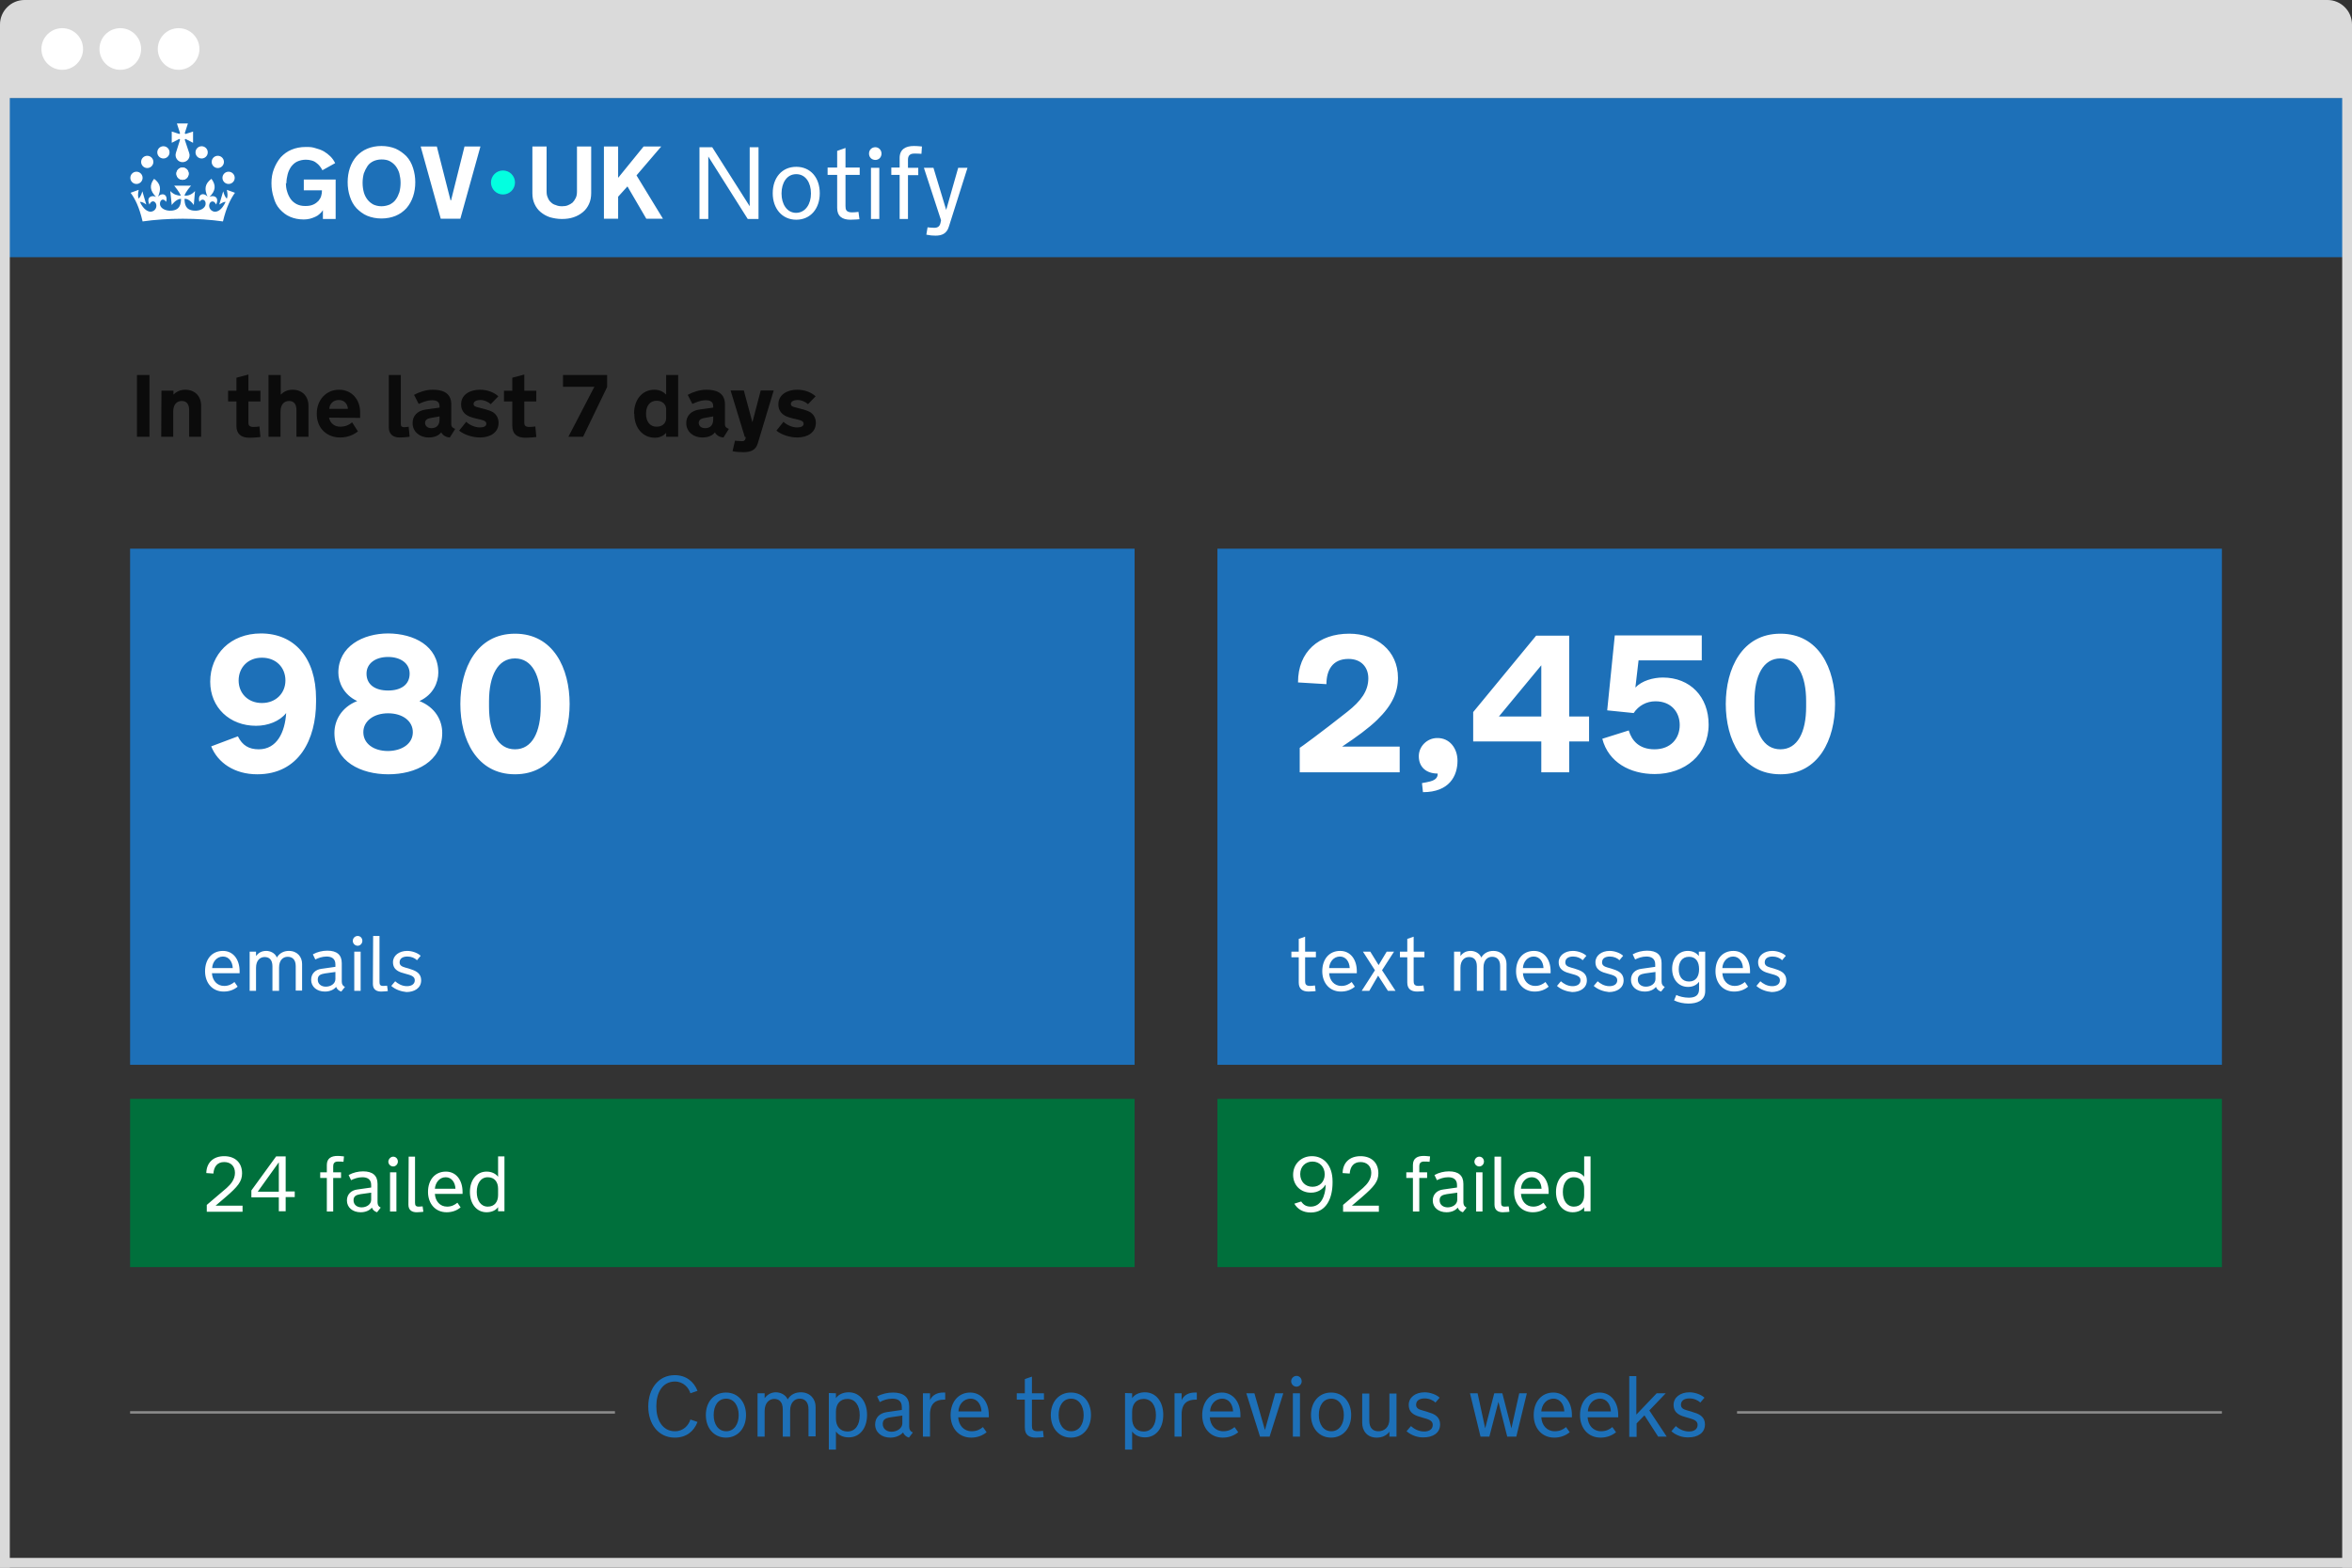 <?xml version="1.0" encoding="utf-8"?>
<!-- Generator: Adobe Illustrator 26.1.0, SVG Export Plug-In . SVG Version: 6.00 Build 0)  -->
<svg version="1.1" xmlns="http://www.w3.org/2000/svg" xmlns:xlink="http://www.w3.org/1999/xlink" x="0px" y="0px"
	 viewBox="0 0 960 640" style="enable-background:new 0 0 960 640;" xml:space="preserve">
<rect x="0" y="0" width="960" height="640" fill="#333333" stroke="none"/>
<style type="text/css">
	.st0{fill:#DADADA;}
	.st1{fill:#FFFFFF;}
	.st2{fill:#1D70B8;}
	.st3{fill:#00703C;}
	.st4{fill:#0B0B0B;}
	.st5{fill:none;stroke:#8C8C8C;stroke-miterlimit:10;}
	.st6{fill:#03FFE0;}
</style>
<g id="Layer_1">
	<path class="st0" d="M0,40V10C0,4.5,4.5,0,10,0h940c5.5,0,10,4.5,10,10v30"/>
	<circle class="st1" cx="25.4" cy="20" r="8.5"/>
	<circle class="st1" cx="49.1" cy="20" r="8.5"/>
	<circle class="st1" cx="72.9" cy="20" r="8.5"/>
	<path class="st2" d="M1,40h958v65H1V40z"/>
	<path class="st2" d="M53.1,224h410v210.7h-410L53.1,224z M496.9,224h410v210.7h-410L496.9,224z"/>
	<path class="st3" d="M53.1,448.6h410v68.7h-410L53.1,448.6z M496.9,448.6h410v68.7h-410L496.9,448.6z"/>
	<path class="st1" d="M129,286.6c0,15.1-6.9,29.5-24,29.5c-9.3,0-16.1-4.7-18.8-11.4l10.9-4.1c1.8,3.7,4.5,5.3,8.5,5.3
		c7.4,0,10.7-6.9,11.2-14.8c-2.7,3.4-7.5,5.2-12.3,5.2c-10.8,0-18.7-7.5-18.7-18c0-11.2,8.3-19.7,20.7-19.7
		c13.6,0,22.5,9.9,22.5,26.6L129,286.6L129,286.6z M106.9,268.5c-5.8,0-9.5,4.1-9.5,9.3c0,5.1,3.7,9.2,9.5,9.2s9.6-4.1,9.6-9.2
		C116.5,272.5,112.7,268.5,106.9,268.5z M178.9,274.6c0,3.9-2,9-7.7,11.6c6.5,2.6,9.3,7.9,9.3,13c0,11.7-10.8,16.9-22,16.9
		s-22-5.2-22-16.9c0-5.1,2.9-10.5,9.3-13c-5.6-2.6-7.7-7.7-7.7-11.6c0-10.7,10-16,20.4-16C168.9,258.7,178.9,263.6,178.9,274.6z
		 M168.5,298.9c0-4.5-4.1-7.7-10.1-7.7c-5.9,0-10.1,3.2-10.1,7.7c0,4.6,4.1,7.7,10.1,7.7C164.3,306.5,168.5,303.5,168.5,298.9z
		 M167.2,275c0-4.2-3.7-6.8-8.8-6.8s-8.8,2.6-8.8,6.8c0,4.5,3.5,6.9,8.8,6.9S167.2,279.5,167.2,275z M232.5,287.4
		c0,14.4-6.6,28.7-22.3,28.7s-22.3-14.3-22.3-28.7s6.6-28.7,22.3-28.7S232.5,272.9,232.5,287.4z M220.7,288.5v-2.2
		c0-10.5-3.5-17.5-10.5-17.5s-10.6,7-10.6,17.5v2.2c0,10.4,3.6,17.4,10.6,17.4S220.7,298.9,220.7,288.5z M530.5,315.3v-10
		c0,0.1,8.8-6.3,19.4-14.7c5.6-4.4,8.6-8.5,8.6-13.7c0-4.4-2.8-7.9-8.1-7.9c-6.6,0-9,4.7-9,10.3l-11.6-0.7
		c0-12.6,8.5-19.9,20.9-19.9c11.1,0,19.9,6.9,19.9,18c0,5.8-2.3,11.2-8.5,17.2c-3.5,3.4-8.3,6.9-14.3,10.9h23.5v10.5L530.5,315.3
		L530.5,315.3z M594.9,310.6c0,6.1-3.3,12.8-14.1,12.8l-0.4-3.7c1.4-0.2,2.5-0.5,3.4-0.7c2.6-0.7,3-2,3-3v-0.2
		c-4.6,0-7.7-2.6-7.7-7.1c0-4,3.4-7.4,7.5-7.4C591.6,301.2,594.9,305.4,594.9,310.6L594.9,310.6z M629.1,315.3v-12.6h-27.8v-12
		l25.7-31.2h13.5v33h8.1v10.2h-8.1v12.6H629.1z M629.1,292.5v-20.9l-17.3,20.9H629.1z M656,290l3.1-30.6h35.5v10.2h-25.8l-1.3,11.1
		c2.6-2.8,7.3-4.1,11.2-4.1c11.2,0,18.7,7.9,18.7,19.2c0,12.3-9.7,20.2-22,20.2c-10.1,0-18.9-4.8-21.4-14.4l10.8-3.4
		c1.2,4.1,4.2,7.7,10.5,7.7c6.7,0,10.3-4.5,10.3-9.9c0-5.3-3.5-9.7-9.9-9.7c-3.7,0-6.9,1.8-8.9,4.8L656,290z M749,287.4
		c0,14.4-6.6,28.7-22.3,28.7s-22.3-14.3-22.3-28.7s6.6-28.7,22.3-28.7S749,272.9,749,287.4z M737.2,288.5v-2.2
		c0-10.5-3.5-17.5-10.5-17.5s-10.6,7-10.6,17.5v2.2c0,10.4,3.6,17.4,10.6,17.4S737.2,298.9,737.2,288.5z M86.5,397.3
		c0.2,3,2.1,5.2,5,5.2c1.8,0,3.1-0.7,4.2-1.6l1.3,1.9c-1.4,1.2-3.3,2-5.7,2c-4.6,0-7.6-3.5-7.6-8.3c0-4.9,2.8-8.3,7.3-8.3
		c4.2,0,6.8,3.5,6.8,8.3v0.8H86.5z M86.6,395.2H95c-0.1-2.5-1.5-4.7-4-4.7C88.4,390.5,86.7,392.8,86.6,395.2z M113.8,404.5h-2.6v-10
		c0-2.8-1.4-3.8-3.2-3.8c-1.8,0-3.5,1.3-3.5,4.4v9.4h-2.6v-16h2.6v1.8c1.1-1.5,2.5-2.1,4.2-2.1c1.4,0,3.5,0.7,4.3,2.7
		c1.2-2,3.1-2.7,4.9-2.7c3.5,0,5.4,2.5,5.4,5.3v10.9h-2.6v-10c0-2.8-1.5-3.8-3.3-3.8s-3.5,1.3-3.5,4.4v9.5L113.8,404.5z
		 M132.6,404.8c-3.2,0-5.6-1.9-5.6-4.8c0-2.5,1.7-4.2,4.3-4.5l5.6-0.8v-1c0-2.4-1.6-3.2-3.6-3.2c-1.8,0-3.4,0.6-4.6,1.2l-1-2.1
		c1.8-1,3.9-1.5,5.9-1.5c3.9,0,5.9,1.7,5.9,5.1v7.5c0,1.1,0.4,1.8,1.3,2.2l-1.5,1.9c-1-0.3-1.8-1-2.1-1.9
		C136.3,404,134.7,404.8,132.6,404.8L132.6,404.8z M132.6,397.4c-1.8,0.3-2.9,0.8-2.9,2.5c0,1.9,1.5,2.9,3.3,2.9
		c2,0,3.9-1.2,3.9-3.1v-2.9L132.6,397.4z M146,382.1c1.1,0,1.9,0.9,1.9,2s-0.9,2-1.9,2c-1.1,0-2-0.9-2-2S144.9,382.1,146,382.1z
		 M147.2,404.5h-2.6v-16h2.6V404.5z M152.3,382.1h2.6v18.8c0,1.1,0.3,1.6,1.5,1.6c0.7,0,1.2-0.1,1.6-0.1l0.3,2.2
		c0,0-1.5,0.2-2.7,0.2c-1.9,0-3.4-0.8-3.4-3.1L152.3,382.1L152.3,382.1z M159.7,402.5l1.6-1.9c1,0.9,2.7,2,4.8,2
		c1.8,0,3.2-0.8,3.2-2.4c0-1.7-1.7-2.1-3.9-2.7c-2.3-0.6-5-1.4-5-4.7c0-2.7,2.5-4.6,5.8-4.6c2.1,0,4.4,0.9,5.5,2l-1.5,1.8
		c-0.9-0.9-2.3-1.5-3.9-1.5c-2.1,0-3.2,0.9-3.2,2.4c0,1.2,0.9,1.7,2.3,2.1c0.8,0.2,1.8,0.5,2.6,0.8c2.1,0.7,3.9,1.8,3.9,4.4
		c0,3.3-2.9,4.8-6,4.8C163.9,404.8,161.5,404.1,159.7,402.5L159.7,402.5z"/>
	<path class="st4" d="M55.9,153.1H61v25.2h-5.1V153.1z M65.9,159.5h4.9v1.6c1-1,2.5-2,4.8-2c4.1,0,6.5,2.8,6.5,6.5v12.7h-4.9v-10.9
		c0-2.7-1.3-3.7-3-3.7c-2,0-3.5,1.4-3.5,4.3v10.3h-4.9L65.9,159.5L65.9,159.5z M101.4,172.7c0,0.9,0.4,1.6,2.1,1.6
		c0.7,0,1.9-0.1,2.4-0.2l0.4,4.3c0,0-2.4,0.3-4.5,0.3c-3.3,0-5.3-1.5-5.3-4.8v-10h-3.4v-4.4h3.4v-5.3l4.9-1.3v6.6h4.9v4.4h-4.9
		V172.7L101.4,172.7z M109.7,153.1h4.9v8c1-1,2.5-2,4.8-2c4.1,0,6.5,2.8,6.5,6.5v12.7H121v-10.9c0-2.7-1.3-3.7-3-3.7
		c-2,0-3.5,1.4-3.5,4.3v10.3h-4.9v-25.2L109.7,153.1z M134.3,170.5c0.5,2.4,2.3,3.7,4.6,3.7c1.8,0,3.5-0.6,4.8-1.8l2.4,3.7
		c-1.7,1.4-4.2,2.5-7.3,2.5c-5.2,0-9.5-3.6-9.5-9.6v-0.2c0-5.5,3.8-9.7,9.1-9.7c5,0,8.6,3.8,8.6,9.3v2.2L134.3,170.5L134.3,170.5z
		 M134.4,166.9h7.6c-0.1-1.7-1.2-3.6-3.7-3.6C135.7,163.3,134.5,165.2,134.4,166.9L134.4,166.9z M158.7,153.1h4.9v20.1
		c0,0.8,0.4,1.2,1.4,1.2c0.6,0,1.3-0.1,1.8-0.2l0.4,4.1c0,0-2.3,0.3-4.1,0.3c-2.7,0-4.4-1.4-4.4-4.1L158.7,153.1L158.7,153.1z
		 M174.9,178.6c-3.4,0-6.5-2.2-6.5-5.9c0-3,2-5,5.3-5.5l5.7-0.8v-0.6c0-1.7-1.1-2.4-3-2.4c-2.3,0-4.1,0.9-5.5,1.5l-1.9-3.7
		c2.2-1.2,4.9-2.1,7.6-2.1c3.5,0,7.6,0.9,7.6,6v8.1c0,1.1,0.6,1.5,1.6,1.9l-2.2,3.5c-1.8-0.1-3-1.1-3.5-2.1
		C178.9,178,177.1,178.6,174.9,178.6L174.9,178.6z M175.5,170.7c-1.2,0.2-2,0.9-2,1.9c0,1.2,0.9,2.2,2.6,2.2c2.3,0,3.3-1.5,3.3-3.5
		V170L175.5,170.7L175.5,170.7z M190.3,172.2c1.3,1.3,3.6,2.3,5.5,2.3c1.5,0,2.7-0.4,2.7-1.5c0-0.9-0.7-1.3-2.3-1.7
		c-1.1-0.3-3.1-0.6-4.7-1.3c-1.8-0.8-3.3-2.3-3.3-4.9c0-4,3.6-6,7.7-6c3.2,0,5.9,1.2,7.5,2.7l-3.1,3.2c-1-0.9-2.6-1.7-4.3-1.7
		c-1.3,0-2.7,0.5-2.7,1.6c0,0.9,0.8,1.2,2.2,1.5c2.3,0.6,4,1,5.4,1.7c1.5,0.8,2.6,2.4,2.6,4.5c0,4-3.4,6-7.6,6
		c-3.1,0-6.6-1.2-8.5-2.8L190.3,172.2L190.3,172.2z M214,172.7c0,0.9,0.4,1.6,2.1,1.6c0.7,0,1.9-0.1,2.4-0.2l0.4,4.3
		c0,0-2.4,0.3-4.5,0.3c-3.3,0-5.3-1.5-5.3-4.8v-10h-3.4v-4.4h3.4v-5.3l4.9-1.3v6.6h4.9v4.4H214L214,172.7L214,172.7z M242.6,157.9
		h-12.8v-4.8h18v4.9l-9.8,20.3h-6L242.6,157.9z M258.8,168.8c0-5.6,3.3-9.7,8.3-9.7c2.2,0,3.7,0.9,4.8,2v-8h4.9v25.2h-4.9v-1.6
		c-1,1.1-2.4,2-4.6,2c-5,0-8.4-4.1-8.4-9.7L258.8,168.8L258.8,168.8z M271.9,167.1c0-2-1.5-3.5-3.9-3.5c-2.8,0-4.3,2.2-4.3,5.2v0.2
		c0,3,1.5,5.2,4.3,5.2c2.4,0,3.9-1.5,3.9-3.5V167.1L271.9,167.1z M286.6,178.6c-3.4,0-6.5-2.2-6.5-5.9c0-3,2-5,5.3-5.5l5.7-0.8v-0.6
		c0-1.7-1.1-2.4-3-2.4c-2.3,0-4.1,0.9-5.5,1.5l-1.9-3.7c2.2-1.2,4.9-2.1,7.6-2.1c3.5,0,7.6,0.9,7.6,6v8.1c0,1.1,0.6,1.5,1.6,1.9
		l-2.2,3.5c-1.8-0.1-3-1.1-3.5-2.1C290.7,178,288.8,178.6,286.6,178.6z M287.2,170.7c-1.2,0.2-2,0.9-2,1.9c0,1.2,0.9,2.2,2.6,2.2
		c2.3,0,3.3-1.5,3.3-3.5V170L287.2,170.7L287.2,170.7z M304.3,179l0.1-0.6H304l-5.8-19h5.4l3.5,13l3.4-13h5.3l-6.5,21.6
		c-0.8,2.8-3,3.6-5.9,3.6c-1.2,0-3.1-0.1-4.4-0.4l1-4.3c0,0,1.3,0.2,2.6,0.2C303.7,180.2,304.1,179.8,304.3,179L304.3,179z
		 M319.8,172.2c1.3,1.3,3.6,2.3,5.5,2.3c1.5,0,2.7-0.4,2.7-1.5c0-0.9-0.7-1.3-2.3-1.7c-1.1-0.3-3.1-0.6-4.7-1.3
		c-1.8-0.8-3.3-2.3-3.3-4.9c0-4,3.6-6,7.7-6c3.2,0,5.9,1.2,7.5,2.7l-3.1,3.2c-1-0.9-2.6-1.7-4.3-1.7c-1.3,0-2.7,0.5-2.7,1.6
		c0,0.9,0.8,1.2,2.2,1.5c2.3,0.6,4,1,5.4,1.7c1.5,0.8,2.6,2.4,2.6,4.5c0,4-3.4,6-7.6,6c-3.1,0-6.6-1.2-8.5-2.8L319.8,172.2
		L319.8,172.2z"/>
	<path class="st1" d="M532.7,400.5c0,1.1,0.2,2,2,2c0.5,0,1.5-0.1,2-0.2l0.3,2.3c0,0-1.5,0.2-2.8,0.2c-2.5,0-4.1-1-4.1-3.7v-10.3h-3
		v-2.3h3v-5.2l2.6-0.9v6.1h4.4v2.3h-4.4V400.5z M542.5,397.3c0.2,3,2.1,5.2,5,5.2c1.8,0,3.1-0.7,4.2-1.6l1.3,1.9
		c-1.4,1.2-3.3,2-5.7,2c-4.6,0-7.6-3.5-7.6-8.3c0-4.9,2.8-8.3,7.3-8.3c4.2,0,6.8,3.5,6.8,8.3v0.8H542.5z M542.5,395.2h8.4
		c-0.1-2.5-1.5-4.7-4-4.7C544.3,390.5,542.6,392.8,542.5,395.2z M561.2,396.1l-4.9-7.6h3l3.4,5.5l3.3-5.5h3l-4.9,7.6l5.5,8.4h-3.1
		l-4-6.2l-3.6,6.2h-3.1L561.2,396.1L561.2,396.1z M577,400.5c0,1.1,0.2,2,2,2c0.5,0,1.5-0.1,2-0.2l0.3,2.3c0,0-1.5,0.2-2.8,0.2
		c-2.5,0-4.1-1-4.1-3.7v-10.3h-3v-2.3h3v-5.2l2.6-0.9v6.1h4.4v2.3H577V400.5z M605.4,404.5h-2.6v-10c0-2.8-1.4-3.8-3.2-3.8
		s-3.5,1.3-3.5,4.4v9.4h-2.6v-16h2.6v1.8c1.1-1.5,2.5-2.1,4.2-2.1c1.4,0,3.5,0.7,4.3,2.7c1.2-2,3.1-2.7,4.9-2.7
		c3.5,0,5.4,2.5,5.4,5.3v10.9h-2.6v-10c0-2.8-1.5-3.8-3.3-3.8s-3.5,1.3-3.5,4.4v9.5L605.4,404.5z M621.6,397.3c0.2,3,2.1,5.2,5,5.2
		c1.8,0,3.1-0.7,4.2-1.6l1.3,1.9c-1.4,1.2-3.3,2-5.7,2c-4.6,0-7.6-3.5-7.6-8.3c0-4.9,2.8-8.3,7.3-8.3c4.2,0,6.8,3.5,6.8,8.3v0.8
		H621.6z M621.6,395.2h8.4c-0.1-2.5-1.5-4.7-4-4.7C623.4,390.5,621.7,392.8,621.6,395.2z M635.5,402.5l1.6-1.9c1,0.9,2.7,2,4.8,2
		c1.8,0,3.2-0.8,3.2-2.4c0-1.7-1.7-2.1-3.9-2.7c-2.3-0.6-5-1.4-5-4.7c0-2.7,2.5-4.6,5.8-4.6c2.1,0,4.4,0.9,5.5,2L646,392
		c-0.9-0.9-2.3-1.5-3.9-1.5c-2.1,0-3.2,0.9-3.2,2.4c0,1.2,0.9,1.7,2.3,2.1c0.8,0.2,1.8,0.5,2.6,0.8c2.1,0.7,3.9,1.8,3.9,4.4
		c0,3.3-2.9,4.8-6,4.8C639.6,404.8,637.3,404.1,635.5,402.5L635.5,402.5z M650.5,402.5l1.6-1.9c1,0.9,2.7,2,4.8,2
		c1.8,0,3.2-0.8,3.2-2.4c0-1.7-1.7-2.1-3.9-2.7c-2.3-0.6-5-1.4-5-4.7c0-2.7,2.5-4.6,5.8-4.6c2.1,0,4.4,0.9,5.5,2L661,392
		c-0.9-0.9-2.3-1.5-3.9-1.5c-2.1,0-3.2,0.9-3.2,2.4c0,1.2,0.9,1.7,2.3,2.1c0.8,0.2,1.8,0.5,2.6,0.8c2.1,0.7,3.9,1.8,3.9,4.4
		c0,3.3-2.9,4.8-6,4.8C654.7,404.8,652.3,404.1,650.5,402.5L650.5,402.5z M671.3,404.8c-3.2,0-5.6-1.9-5.6-4.8
		c0-2.5,1.7-4.2,4.3-4.5l5.6-0.8v-1c0-2.4-1.6-3.2-3.6-3.2c-1.8,0-3.4,0.6-4.6,1.2l-1-2.1c1.8-1,3.9-1.5,5.9-1.5
		c3.9,0,5.9,1.7,5.9,5.1v7.5c0,1.1,0.4,1.8,1.3,2.2l-1.5,1.9c-1-0.3-1.8-1-2.1-1.9C675,404,673.5,404.8,671.3,404.8L671.3,404.8z
		 M671.4,397.4c-1.8,0.3-2.9,0.8-2.9,2.5c0,1.9,1.5,2.9,3.3,2.9c2,0,3.9-1.2,3.9-3.1v-2.9L671.4,397.4z M688.9,388.2
		c1.7,0,3.4,0.6,4.5,2.1v-1.8h2.6v16.1c0,4-3.5,5.1-6.8,5.1c-1.9,0-4.1-0.4-5.9-1.3l0.9-2.2c1.2,0.6,3.2,1.1,5.1,1.1
		c2.7,0,4.2-1,4.2-3.5v-3c-1.1,1.5-2.8,2.1-4.5,2.1c-4,0-6.5-3.2-6.5-7.4C682.5,391.4,685,388.2,688.9,388.2L688.9,388.2z
		 M693.5,395.6c0-2.8-1.2-5-4.1-5c-2.9,0-4.2,2.2-4.2,5v0.1c0,2.8,1.3,5,4.2,5s4.1-2.2,4.1-5V395.6z M703,397.3c0.2,3,2.1,5.2,5,5.2
		c1.8,0,3.1-0.7,4.2-1.6l1.3,1.9c-1.4,1.2-3.3,2-5.7,2c-4.6,0-7.6-3.5-7.6-8.3c0-4.9,2.8-8.3,7.3-8.3c4.2,0,6.8,3.5,6.8,8.3v0.8H703
		z M703,395.2h8.4c-0.1-2.5-1.5-4.7-4-4.7C704.8,390.5,703.1,392.8,703,395.2z M716.9,402.5l1.6-1.9c1,0.9,2.7,2,4.8,2
		c1.8,0,3.2-0.8,3.2-2.4c0-1.7-1.7-2.1-3.9-2.7c-2.3-0.6-5-1.4-5-4.7c0-2.7,2.5-4.6,5.8-4.6c2.1,0,4.4,0.9,5.5,2l-1.5,1.8
		c-0.9-0.9-2.3-1.5-3.9-1.5c-2.1,0-3.2,0.9-3.2,2.4c0,1.2,0.9,1.7,2.3,2.1c0.8,0.2,1.8,0.5,2.6,0.8c2.1,0.7,3.9,1.8,3.9,4.4
		c0,3.3-2.9,4.8-6,4.8C721,404.8,718.7,404.1,716.9,402.5L716.9,402.5z M84.4,494.6v-2.7c1.7-1.5,6.4-5.4,8.1-6.9
		c1.8-1.6,3.4-3.6,3.4-6.2c0-2.8-1.8-4.4-4.4-4.4c-2.8,0-4.2,1.9-4.4,4.7l-2.9-0.2c0.1-4.4,3-6.9,7.3-6.9c4.4,0,7.3,2.6,7.3,7
		c0,3.3-1.7,5.4-6.7,9.7l-4.1,3.5h11v2.5H84.4V494.6z M113.8,494.6v-5.8h-11.2V486l10.1-13.9h3.9v14.3h3.7v2.3h-3.7v5.8h-2.8V494.6z
		 M113.8,486.5v-12l-8.6,12H113.8z M136,478.6h3.2v2.3H136v13.7h-2.6v-13.7h-2.7v-2.3h2.7v-3c0-2.8,1.9-3.7,4.4-3.7
		c1.3,0,2.1,0.2,2.6,0.2l-0.2,2.2c-0.6-0.1-1.8-0.1-2.3-0.1c-1.5,0-1.9,0.9-1.9,1.9V478.6z M147.2,494.9c-3.2,0-5.6-1.9-5.6-4.8
		c0-2.5,1.7-4.2,4.3-4.5l5.6-0.8v-1c0-2.4-1.6-3.2-3.6-3.2c-1.8,0-3.4,0.6-4.6,1.2l-1-2.1c1.8-1,3.9-1.5,5.9-1.5
		c3.9,0,5.9,1.7,5.9,5.1v7.5c0,1.1,0.4,1.8,1.3,2.2l-1.5,1.9c-1-0.3-1.8-1-2.1-1.9C150.9,494.1,149.3,494.9,147.2,494.9L147.2,494.9
		z M147.2,487.5c-1.8,0.3-2.9,0.8-2.9,2.5c0,1.9,1.5,2.9,3.3,2.9c2,0,3.9-1.2,3.9-3.1v-2.9L147.2,487.5z M160.5,472.2
		c1.1,0,1.9,0.9,1.9,2s-0.9,2-1.9,2c-1.1,0-2-0.9-2-2C158.6,473.1,159.5,472.2,160.5,472.2z M161.8,494.6h-2.6v-16h2.6V494.6z
		 M166.8,472.2h2.6V491c0,1.1,0.3,1.6,1.5,1.6c0.7,0,1.2-0.1,1.6-0.1l0.3,2.2c0,0-1.5,0.2-2.7,0.2c-1.9,0-3.4-0.8-3.4-3.1
		L166.8,472.2L166.8,472.2z M177.5,487.4c0.2,3,2.1,5.2,5,5.2c1.8,0,3.1-0.7,4.2-1.6l1.3,1.9c-1.4,1.2-3.3,2-5.7,2
		c-4.6,0-7.6-3.5-7.6-8.3c0-4.9,2.8-8.3,7.3-8.3c4.2,0,6.8,3.5,6.8,8.3v0.8H177.5z M177.5,485.3h8.4c-0.1-2.5-1.5-4.7-4-4.7
		C179.3,480.6,177.7,482.9,177.5,485.3z M203.3,492.8c-0.9,1.3-2.6,2.1-4.7,2.1c-4.1,0-6.8-3.5-6.8-8.3s2.7-8.3,6.8-8.3
		c2,0,3.7,0.8,4.7,2.1v-8.3h2.6v22.4h-2.6V492.8L203.3,492.8z M194.6,486.7c0,3.3,1.6,5.9,4.5,5.9c2.8,0,4.2-2,4.2-4.7v-2.6
		c0-2.7-1.4-4.7-4.2-4.7c-2.9,0-4.5,2.6-4.5,5.9V486.7L194.6,486.7z"/>
	<path class="st2" d="M275.4,561.4c4.6,0,7.8,2.6,9.3,6.4l-2.9,1c-0.7-2.3-2.9-4.8-6.3-4.8c-5.2,0-7.6,4.7-7.6,9.9v0.5
		c0,5.1,2.4,9.9,7.6,9.9c3.5,0,5.6-2.5,6.3-4.8l2.9,1c-1.5,3.9-4.6,6.4-9.3,6.4c-6.7,0-10.8-5.6-10.8-12.7
		C264.6,567,268.7,561.4,275.4,561.4L275.4,561.4z M304.5,577.7c0,5.3-3.3,9.2-8.2,9.2c-4.9,0-8.2-3.9-8.2-9.2
		c0-5.4,3.3-9.2,8.2-9.2C301.2,568.5,304.5,572.3,304.5,577.7z M301.5,577.8v-0.2c0-3.5-1.8-6.6-5.1-6.6c-3.4,0-5.1,3-5.1,6.6v0.2
		c0,3.5,1.8,6.5,5.1,6.5S301.5,581.3,301.5,577.8z M322.4,586.5h-2.9v-11.1c0-3.2-1.6-4.3-3.5-4.3s-3.9,1.5-3.9,4.9v10.5h-2.9v-17.7
		h2.9v2c1.2-1.6,2.8-2.4,4.6-2.4c1.6,0,3.9,0.8,4.8,2.9c1.3-2.2,3.4-2.9,5.4-2.9c3.8,0,6,2.8,6,5.9v12.1H330v-11.1
		c0-3.2-1.7-4.3-3.6-4.3c-2,0-3.9,1.5-3.9,4.9v10.6L322.4,586.5z M341.2,568.8v2c1-1.5,2.9-2.4,5.2-2.4c4.6,0,7.5,3.9,7.5,9.2
		c0,5.4-2.9,9.2-7.5,9.2c-2.3,0-4.1-0.9-5.2-2.4v7.4h-2.9v-23.1L341.2,568.8L341.2,568.8z M350.9,577.6c0-3.7-1.8-6.5-5-6.5
		c-3.1,0-4.7,2.2-4.7,5.2v2.9c0,2.9,1.6,5.2,4.7,5.2c3.3,0,5-2.8,5-6.5V577.6L350.9,577.6z M363.4,586.9c-3.5,0-6.2-2.1-6.2-5.4
		c0-2.8,1.9-4.6,4.7-5l6.2-0.9v-1.1c0-2.7-1.7-3.5-3.9-3.5c-2,0-3.7,0.6-5.1,1.4l-1.1-2.3c2-1.1,4.3-1.6,6.5-1.6
		c4.3,0,6.6,1.9,6.6,5.6v8.3c0,1.2,0.5,2,1.5,2.4l-1.6,2.1c-1.1-0.3-2-1.1-2.4-2.1C367.6,585.9,365.8,586.9,363.4,586.9z
		 M363.5,578.6c-2,0.3-3.2,0.9-3.2,2.7c0,2.1,1.7,3.2,3.6,3.2c2.2,0,4.4-1.4,4.4-3.4v-3.2L363.5,578.6z M385.8,571.4h-0.5
		c-3,0-5.7,1.2-5.7,6v9.1h-2.9v-17.7h2.9v2.8c0.9-2.1,3-3.1,5.3-3.1h0.9L385.8,571.4L385.8,571.4z M391.1,578.6
		c0.2,3.3,2.3,5.7,5.5,5.7c2,0,3.4-0.7,4.6-1.7l1.5,2.1c-1.6,1.3-3.7,2.2-6.3,2.2c-5.1,0-8.4-3.9-8.4-9.2c0-5.4,3.2-9.2,8-9.2
		c4.6,0,7.6,3.9,7.6,9.2v0.9H391.1L391.1,578.6z M391.2,576.2h9.4c-0.1-2.7-1.6-5.2-4.4-5.2C393.2,571,391.3,573.5,391.2,576.2z
		 M421.2,582.1c0,1.2,0.2,2.2,2.3,2.2c0.5,0,1.7-0.1,2.2-0.2l0.3,2.6c0,0-1.7,0.2-3.2,0.2c-2.8,0-4.5-1.1-4.5-4.1v-11.4H415v-2.6
		h3.3V563l2.9-1v6.8h4.9v2.6h-4.9V582.1z M445.3,577.7c0,5.3-3.3,9.2-8.2,9.2c-4.9,0-8.2-3.9-8.2-9.2c0-5.4,3.3-9.2,8.2-9.2
		C442.1,568.5,445.3,572.3,445.3,577.7z M442.3,577.8v-0.2c0-3.5-1.8-6.6-5.1-6.6c-3.4,0-5.1,3-5.1,6.6v0.2c0,3.5,1.8,6.5,5.1,6.5
		C440.6,584.3,442.3,581.3,442.3,577.8z M462.1,568.8v2c1-1.5,2.9-2.4,5.2-2.4c4.6,0,7.5,3.9,7.5,9.2c0,5.4-2.9,9.2-7.5,9.2
		c-2.3,0-4.1-0.9-5.2-2.4v7.4h-2.9v-23.1L462.1,568.8L462.1,568.8z M471.8,577.6c0-3.7-1.8-6.5-5-6.5c-3.1,0-4.7,2.2-4.7,5.2v2.9
		c0,2.9,1.6,5.2,4.7,5.2c3.3,0,5-2.8,5-6.5V577.6L471.8,577.6z M488.5,571.4H488c-3,0-5.7,1.2-5.7,6v9.1h-2.9v-17.7h2.9v2.8
		c0.9-2.1,3-3.1,5.3-3.1h0.9L488.5,571.4L488.5,571.4z M493.8,578.6c0.2,3.3,2.3,5.7,5.5,5.7c2,0,3.4-0.7,4.6-1.7l1.5,2.1
		c-1.6,1.3-3.7,2.2-6.3,2.2c-5.1,0-8.4-3.9-8.4-9.2c0-5.4,3.2-9.2,8-9.2c4.6,0,7.6,3.9,7.6,9.2v0.9H493.8L493.8,578.6z M493.9,576.2
		h9.4c-0.1-2.7-1.6-5.2-4.4-5.2C495.9,571,494,573.5,493.9,576.2z M514.3,586.5l-5.6-17.7h3.3l4.3,15l4.2-15h3.3l-5.6,17.7H514.3z
		 M529.2,561.7c1.2,0,2.1,1,2.1,2.2s-1,2.2-2.1,2.2c-1.2,0-2.2-1-2.2-2.2S528,561.7,529.2,561.7z M530.6,586.5h-2.9v-17.7h2.9V586.5
		z M551.5,577.7c0,5.3-3.3,9.2-8.2,9.2s-8.2-3.9-8.2-9.2c0-5.4,3.3-9.2,8.2-9.2S551.5,572.3,551.5,577.7z M548.5,577.8v-0.2
		c0-3.5-1.8-6.6-5.1-6.6c-3.4,0-5.1,3-5.1,6.6v0.2c0,3.5,1.8,6.5,5.1,6.5S548.5,581.3,548.5,577.8z M570,586.5h-2.9v-2
		c-1.2,1.6-3,2.4-5.2,2.4c-3.9,0-5.9-2.8-5.9-6v-12h2.9V580c0,3.1,1.6,4.3,3.7,4.3c2.4,0,4.5-1.6,4.5-4.9v-10.5h2.9V586.5L570,586.5
		z M574.1,584.3l1.8-2.1c1.1,1,3,2.2,5.4,2.2c2,0,3.5-0.9,3.5-2.7c0-1.9-1.9-2.3-4.3-3c-2.5-0.7-5.5-1.5-5.5-5.2
		c0-3,2.7-5.1,6.5-5.1c2.3,0,4.9,1,6.1,2.2l-1.7,2c-1-1-2.6-1.7-4.4-1.7c-2.3,0-3.5,1-3.5,2.6c0,1.3,1,1.9,2.6,2.3
		c0.9,0.2,2,0.6,2.9,0.9c2.4,0.7,4.3,2,4.3,4.8c0,3.7-3.2,5.3-6.7,5.3C578.7,586.9,576.1,586,574.1,584.3L574.1,584.3z M616.9,583.1
		l3.2-14.3h3.1l-4.3,17.7h-3.7l-3.6-14.2l-3.7,14.2h-3.6l-4.3-17.7h3.1l3.1,14.3l3.7-14.3h3.3L616.9,583.1z M629.1,578.6
		c0.2,3.3,2.3,5.7,5.5,5.7c2,0,3.4-0.7,4.6-1.7l1.5,2.1c-1.6,1.3-3.7,2.2-6.3,2.2c-5.1,0-8.4-3.9-8.4-9.2c0-5.4,3.2-9.2,8-9.2
		c4.6,0,7.6,3.9,7.6,9.2v0.9H629.1L629.1,578.6z M629.1,576.2h9.4c-0.1-2.7-1.6-5.2-4.4-5.2C631.1,571,629.3,573.5,629.1,576.2z
		 M648,578.6c0.2,3.3,2.3,5.7,5.5,5.7c2,0,3.4-0.7,4.6-1.7l1.5,2.1c-1.6,1.3-3.7,2.2-6.3,2.2c-5.1,0-8.4-3.9-8.4-9.2
		c0-5.4,3.2-9.2,8-9.2c4.6,0,7.6,3.9,7.6,9.2v0.9H648L648,578.6z M648.1,576.2h9.4c-0.1-2.7-1.6-5.2-4.4-5.2
		C650.1,571,648.2,573.5,648.1,576.2z M667.9,577.5l8.3-8.7h3.7l-6.7,7l7.1,10.7h-3.5l-5.6-8.7l-3.2,3.3v5.5h-3v-24.8h2.9V577.5z
		 M682.2,584.3l1.8-2.1c1.1,1,3,2.2,5.4,2.2c2,0,3.5-0.9,3.5-2.7c0-1.9-1.9-2.3-4.3-3c-2.5-0.7-5.5-1.5-5.5-5.2c0-3,2.7-5.1,6.5-5.1
		c2.3,0,4.9,1,6.1,2.2l-1.7,2c-1-1-2.6-1.7-4.4-1.7c-2.3,0-3.5,1-3.5,2.6c0,1.3,1,1.9,2.6,2.3c0.9,0.2,2,0.6,2.9,0.9
		c2.4,0.7,4.3,2,4.3,4.8c0,3.7-3.2,5.3-6.7,5.3C686.7,586.9,684.1,586,682.2,584.3L682.2,584.3z"/>
	<path class="st1" d="M543.9,482.8c0,6.1-2.4,12.2-8.9,12.2c-3.2,0-5.4-1.4-6.7-3.6l2.8-0.9c1,1.5,2.2,2.1,3.9,2.1
		c4.2,0,6-4.4,6.1-8.9H541c-1,1.6-2.9,3.2-5.9,3.2c-4.3,0-7.3-3.1-7.3-7.3c0-4.3,3.2-7.6,7.7-7.6c4.7,0,8.4,3.6,8.4,10.3V482.8
		L543.9,482.8z M535.7,474.2c-2.8,0-5,2-5,5.1s2.1,5.2,5,5.2s5-2,5-5.1C540.7,476.4,538.6,474.2,535.7,474.2z M548.2,494.6v-2.7
		c1.7-1.5,6.4-5.4,8.1-6.9c1.8-1.6,3.4-3.6,3.4-6.2c0-2.8-1.8-4.4-4.4-4.4c-2.8,0-4.2,1.9-4.4,4.7l-2.9-0.2c0.1-4.4,3-6.9,7.3-6.9
		c4.4,0,7.3,2.6,7.3,7c0,3.3-1.7,5.4-6.7,9.7l-4.1,3.5h11v2.5h-14.6L548.2,494.6z M579.3,478.6h3.2v2.3h-3.2v13.7h-2.6v-13.7H574
		v-2.3h2.7v-3c0-2.8,1.9-3.7,4.4-3.7c1.3,0,2.1,0.2,2.6,0.2l-0.2,2.2c-0.6-0.1-1.8-0.1-2.3-0.1c-1.5,0-1.9,0.9-1.9,1.9V478.6z
		 M590.4,494.9c-3.2,0-5.6-1.9-5.6-4.8c0-2.5,1.7-4.2,4.3-4.5l5.6-0.8v-1c0-2.4-1.6-3.2-3.6-3.2c-1.8,0-3.4,0.6-4.6,1.2l-1-2.1
		c1.8-1,3.9-1.5,5.9-1.5c3.9,0,5.9,1.7,5.9,5.1v7.5c0,1.1,0.4,1.8,1.3,2.2l-1.5,1.9c-1-0.3-1.8-1-2.1-1.9
		C594.1,494.1,592.6,494.9,590.4,494.9L590.4,494.9z M590.5,487.5c-1.8,0.3-2.9,0.8-2.9,2.5c0,1.9,1.5,2.9,3.3,2.9
		c2,0,3.9-1.2,3.9-3.1v-2.9L590.5,487.5z M603.8,472.2c1.1,0,1.9,0.9,1.9,2s-0.9,2-1.9,2c-1.1,0-2-0.9-2-2
		C601.9,473.1,602.7,472.2,603.8,472.2z M605.1,494.6h-2.6v-16h2.6V494.6z M610.1,472.2h2.6V491c0,1.1,0.3,1.6,1.5,1.6
		c0.7,0,1.2-0.1,1.6-0.1l0.3,2.2c0,0-1.5,0.2-2.7,0.2c-1.9,0-3.4-0.8-3.4-3.1v-19.6L610.1,472.2z M620.8,487.4c0.2,3,2.1,5.2,5,5.2
		c1.8,0,3.1-0.7,4.2-1.6l1.3,1.9c-1.4,1.2-3.3,2-5.7,2c-4.6,0-7.6-3.5-7.6-8.3c0-4.9,2.8-8.3,7.3-8.3c4.2,0,6.8,3.5,6.8,8.3v0.8
		H620.8z M620.8,485.3h8.4c-0.1-2.5-1.5-4.7-4-4.7C622.6,480.6,620.9,482.9,620.8,485.3z M646.6,492.8c-0.9,1.3-2.6,2.1-4.7,2.1
		c-4.1,0-6.8-3.5-6.8-8.3s2.7-8.3,6.8-8.3c2,0,3.7,0.8,4.7,2.1v-8.3h2.6v22.4h-2.6V492.8L646.6,492.8z M637.9,486.7
		c0,3.3,1.6,5.9,4.5,5.9c2.8,0,4.2-2,4.2-4.7v-2.6c0-2.7-1.4-4.7-4.2-4.7c-2.9,0-4.5,2.6-4.5,5.9V486.7L637.9,486.7z"/>
	<path class="st5" d="M251,576.6H53.1 M906.9,576.6H709"/>
	<path class="st0" d="M0,636h960v4H0V636z"/>
	<path class="st0" d="M4,640V40h952v600h4V36H0v604H4z"/>
</g>
<g id="Layer_2">
	<g>
		<circle class="st1" cx="66.7" cy="62.2" r="2.5"/>
		<circle class="st1" cx="60.1" cy="66.1" r="2.5"/>
		<circle class="st1" cx="55.7" cy="72.6" r="2.5"/>
		<circle class="st1" cx="74.5" cy="70.9" r="2.5"/>
		<circle class="st1" cx="82.3" cy="62.2" r="2.5"/>
		<circle class="st1" cx="88.9" cy="66.1" r="2.5"/>
		<circle class="st1" cx="93.3" cy="72.6" r="2.5"/>
		<circle class="st1" cx="74.5" cy="70.9" r="2.5"/>
		<path class="st1" d="M75.4,57c0.1-0.1,0.2-0.2,0.3-0.3l3.1,1.6v-4.6l-3.1,1c-0.1-0.1-0.2-0.2-0.3-0.3l1.3-4h-4.5l1.3,4
			c-0.1,0.1-0.2,0.2-0.3,0.3l-3.1-1v4.6l3.1-1.6c0.1,0.1,0.2,0.2,0.3,0.3l-1.7,5.4c-0.6,1.9,0.8,3.8,2.7,3.8l0,0
			c2,0,3.4-1.9,2.7-3.8L75.4,57L75.4,57z M78,75.8c0,0-2.3,2.5-2.7,4.1c1.5,0,2.8-0.3,4.3-1.9l-0.5,5.7c-1.3-1.9-2.9-2.7-3.8-2.5
			c0.1,2.1,0.3,4.5,3.9,4.8c2.5,0.2,4.5-1,4.7-2.5c0.3-1.7-1.3-2.9-2.5-1.1c-0.9-3,1.6-4.1,3.3-2.1c-1.3-3-1.2-5.2,1.6-7.3
			c2,2.7,1.7,4.9-0.8,7.4c1.6-0.9,4.2,0,2.7,3.1c-0.8-1.9-2.5-1.5-2.8,0.1c-0.2,1.1,0.5,2.5,2,2.8c1.3,0.2,3.1-0.6,4.7-4
			c-0.9,0-1.6,0.5-2.6,1.1l1.6-5.4c0.4,1.5,0.9,2.5,1.5,3c0.4-1.1,0.3-1.9,0-3.6l3.3,1.2c-1.7,2.4-3.5,5.8-4.9,11.7
			c-5-0.7-10.5-1.1-16.4-1.1l0,0c-5.9,0-11.5,0.4-16.4,1.1c-1.4-6-3.1-9.3-4.9-11.7l3.3-1.2c-0.3,1.7-0.4,2.5,0,3.6
			c0.5-0.5,1.1-1.5,1.5-3l1.6,5.4c-1-0.7-1.7-1.1-2.6-1.1c1.5,3.3,3.5,4.2,4.7,4c1.5-0.3,2.2-1.6,2-2.8c-0.3-1.6-2-2.1-2.8-0.1
			c-1.5-3.1,1.1-4,2.7-3.1c-2.5-2.5-2.8-4.8-0.8-7.4c2.8,2.1,2.9,4.3,1.6,7.3c1.7-1.9,4.2-0.9,3.3,2.1c-1.2-1.8-2.7-0.7-2.5,1.1
			c0.2,1.5,2.2,2.7,4.7,2.5c3.6-0.3,3.8-2.8,3.9-4.8c-0.9-0.1-2.5,0.7-3.8,2.5L69.5,78c1.5,1.5,2.8,1.8,4.3,1.9
			c-0.5-1.5-2.7-4.1-2.7-4.1h7.1l0,0H78z"/>
	</g>
	<circle class="st6" cx="205.3" cy="74.5" r="4.9"/>
	<path class="st1" d="M116.7,74.6c0,1.3,0.1,2.4,0.5,3.6c0.3,1.1,0.8,2.1,1.4,3c0.6,0.9,1.5,1.6,2.4,2.1c1,0.5,2.1,0.8,3.6,0.8
		s2.4-0.2,3.3-0.6s1.5-0.9,2.1-1.5c0.5-0.6,0.9-1.3,1.1-2c0.2-0.7,0.3-1.4,0.3-2v-0.3h-7.4v-4.4H137v16.1h-5.2v-3.6
		c-0.3,0.5-0.8,1.1-1.3,1.5c-0.5,0.5-1.1,0.9-1.8,1.2s-1.4,0.6-2.2,0.8s-1.7,0.3-2.5,0.3c-2.1,0-4-0.4-5.6-1.1
		c-1.7-0.7-3-1.8-4.2-3.1s-2-2.9-2.5-4.8c-0.6-1.8-0.9-3.8-0.9-5.8c0-2.1,0.3-4,1-5.8c0.7-1.8,1.6-3.4,2.8-4.8
		c1.2-1.3,2.7-2.4,4.4-3.1c1.7-0.7,3.6-1.1,5.8-1.1s2.7,0.1,4,0.5c1.2,0.3,2.3,0.7,3.4,1.3c1,0.6,1.9,1.3,2.7,2.1
		c0.8,0.8,1.4,1.7,1.9,2.7l-5.2,2.9c-0.3-0.6-0.7-1.2-1.1-1.7c-0.4-0.5-0.9-1-1.5-1.4c-0.5-0.4-1.1-0.7-1.9-0.9
		c-0.7-0.2-1.5-0.3-2.3-0.3c-1.3,0-2.5,0.3-3.6,0.8c-1,0.5-1.8,1.3-2.4,2.1c-0.6,0.9-1.1,1.9-1.4,3.1c-0.3,1.2-0.5,2.3-0.5,3.6v0.2
		l0,0L116.7,74.6z M155.7,59.6c2.1,0,4.1,0.4,5.8,1.1c1.7,0.8,3.1,1.8,4.4,3.1c1.2,1.3,2.1,2.9,2.7,4.8s0.9,3.8,0.9,5.8
		c0,2.1-0.3,4-0.9,5.8c-0.6,1.8-1.5,3.4-2.7,4.8c-1.2,1.3-2.7,2.4-4.4,3.1c-1.7,0.7-3.7,1.1-5.8,1.1s-4.1-0.4-5.8-1.1
		c-1.7-0.7-3.1-1.8-4.4-3.1c-1.2-1.3-2.1-2.9-2.7-4.8c-0.6-1.8-0.9-3.8-0.9-5.8c0-2.1,0.3-4,0.9-5.8c0.6-1.8,1.5-3.4,2.7-4.8
		c1.2-1.3,2.7-2.4,4.4-3.1S153.5,59.6,155.7,59.6C155.7,59.6,155.7,59.6,155.7,59.6z M155.7,84.2c1.3,0,2.4-0.3,3.4-0.7
		c0.9-0.5,1.8-1.1,2.4-2c0.7-0.9,1.1-1.9,1.5-3c0.3-1.1,0.5-2.4,0.5-3.8v-0.1c0-1.3-0.2-2.6-0.5-3.8c-0.3-1.1-0.9-2.2-1.5-3
		c-0.7-0.9-1.5-1.5-2.4-2c-0.9-0.5-2.1-0.7-3.4-0.7s-2.4,0.3-3.3,0.7c-1,0.5-1.8,1.1-2.4,2c-0.6,0.9-1.1,1.9-1.5,3
		c-0.3,1.1-0.5,2.4-0.5,3.8v0.1c0,1.4,0.2,2.7,0.5,3.8c0.3,1.1,0.8,2.1,1.5,3s1.5,1.5,2.4,2C153.3,83.9,154.4,84.2,155.7,84.2z
		 M179.9,89.3l-8.2-29.5h6.6l5.6,22h0.2l5.5-22h6.5l-8.2,29.5 M229.4,84.2c0.9,0,1.7-0.1,2.4-0.4c0.7-0.3,1.3-0.6,1.9-1.1
		c0.5-0.5,0.9-1.1,1.3-1.9s0.5-1.7,0.5-2.7V59.8h5.8v19.1c0,1.6-0.3,3.1-0.9,4.4c-0.6,1.3-1.4,2.4-2.5,3.3c-1.1,0.9-2.3,1.6-3.8,2.1
		c-1.5,0.5-3,0.7-4.8,0.7s-3.3-0.3-4.8-0.7c-1.5-0.5-2.7-1.2-3.8-2.1c-1.1-0.9-1.9-2-2.5-3.3c-0.6-1.3-0.9-2.7-0.9-4.4V59.8h5.8V78
		c0,1.1,0.1,1.9,0.5,2.7c0.3,0.8,0.7,1.4,1.3,1.9c0.5,0.5,1.1,0.9,1.9,1.1C227.7,84.1,228.5,84.2,229.4,84.2L229.4,84.2L229.4,84.2z
		 M246.5,59.8h5.8v12.8l10.4-12.8h7.2l-10.1,11.8l10.8,17.7h-6.8l-7.7-13.2l-3.8,4.2v9h-5.8"/>
	<path class="st1" d="M289.1,63.9v25.5h-3.6V60.1h5.2L306,84.2V60.1h3.6v29.3h-4.4L289.1,63.9z M334.6,78.9c0,6.3-3.8,10.8-9.6,10.8
		c-5.8,0-9.6-4.6-9.6-10.8c0-6.4,3.8-10.8,9.6-10.8S334.6,72.5,334.6,78.9z M331,79.1v-0.2c0-4.2-2.1-7.8-6-7.8c-3.9,0-6,3.6-6,7.8
		v0.2c0,4.1,2.1,7.8,6,7.8C328.9,86.8,331,83.1,331,79.1z M345.1,84.1c0,1.4,0.2,2.6,2.7,2.6c0.6,0,2-0.1,2.6-0.2l0.4,3
		c0,0-2,0.2-3.7,0.2c-3.3,0-5.4-1.4-5.4-4.8V71.4h-3.9v-3h3.9v-6.8l3.4-1.2v8h5.8v3h-5.8C345.1,71.4,345.1,84.1,345.1,84.1z
		 M357.3,60.1c1.4,0,2.5,1.2,2.5,2.6c0,1.5-1.1,2.6-2.5,2.6c-1.5,0-2.6-1.1-2.6-2.6S355.8,60.1,357.3,60.1z M358.9,89.4h-3.4V68.5
		h3.4V89.4z M370.6,68.5h4.2v3h-4.2v17.9h-3.4V71.4h-3.4v-3h3.4v-3.9c0-3.6,2.5-4.9,5.8-4.9c1.7,0,2.8,0.2,3.3,0.2l-0.2,3
		c-0.7-0.1-2.3-0.1-3-0.1c-2,0-2.5,1.2-2.5,2.5L370.6,68.5L370.6,68.5z M377.1,68.5h3.9l5.2,17.2l4.9-17.2h3.8l-7.6,24
		c-0.9,3-3,3.7-5.5,3.7c-1.1,0-2.3-0.1-3.7-0.4l0.5-3c0,0,1.5,0.2,2.7,0.2c1.5,0,2.3-0.6,2.6-2.1l0.2-1L377.1,68.5L377.1,68.5z"/>
</g>
</svg>
